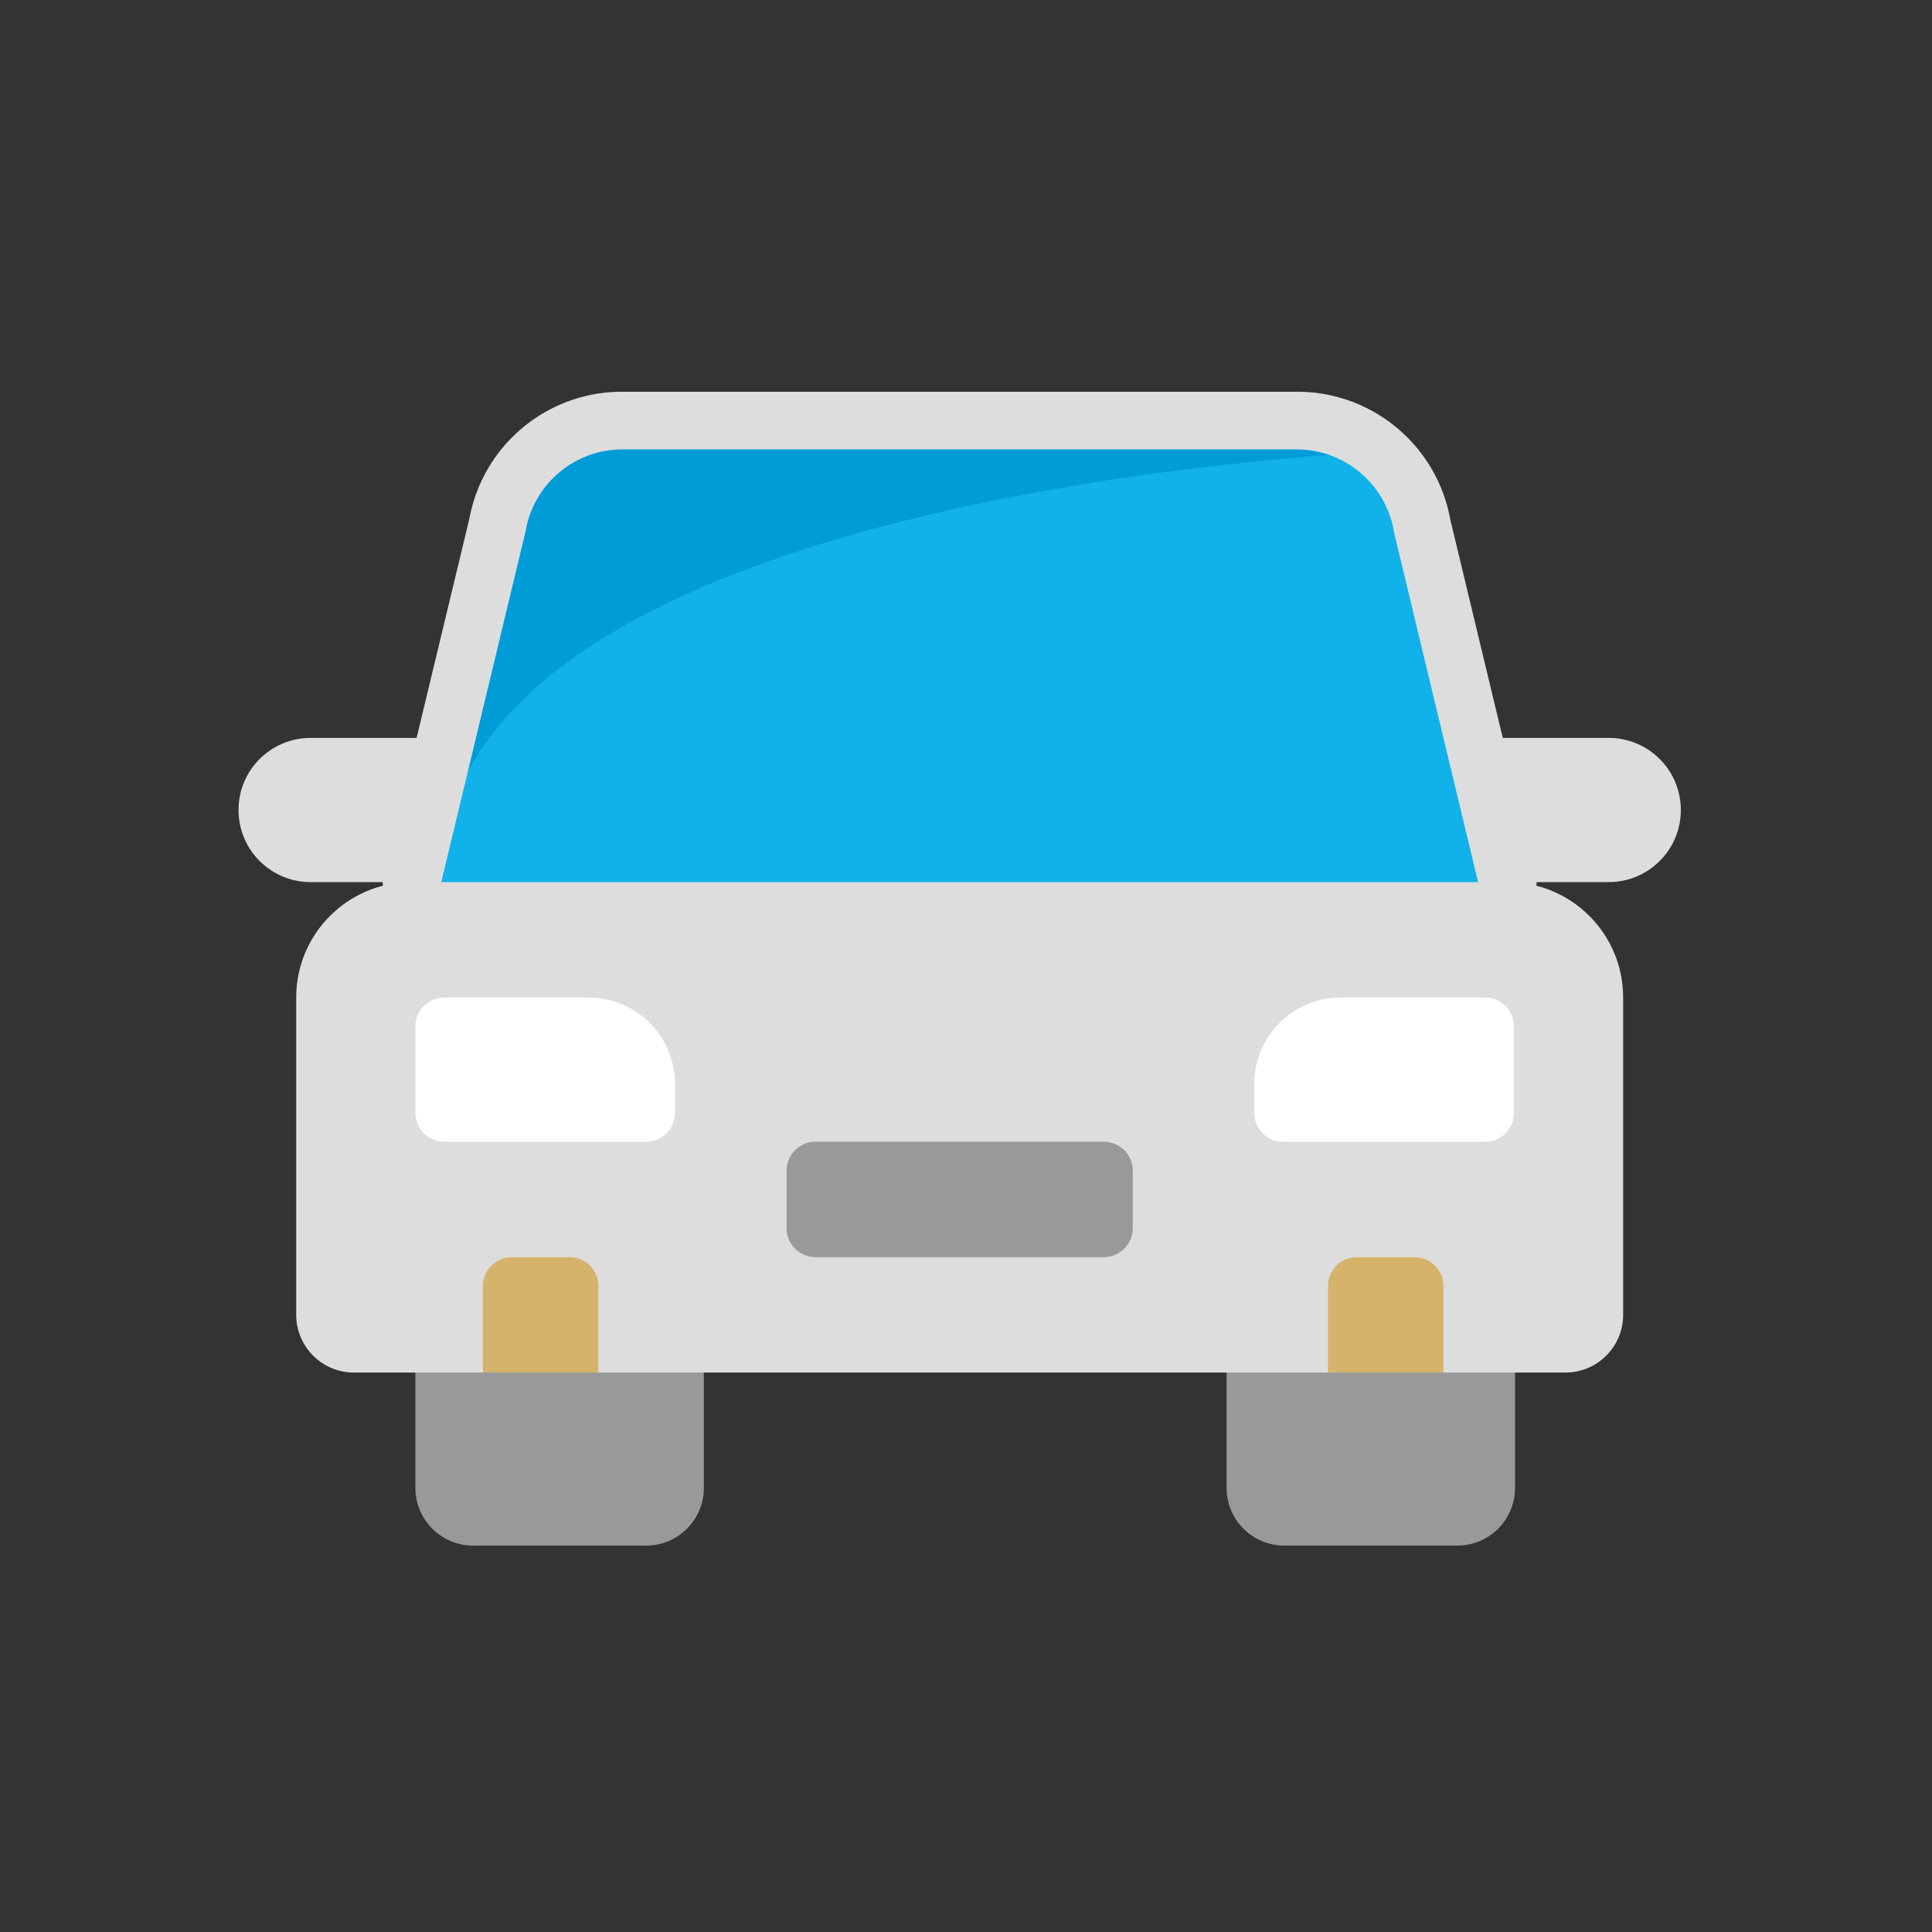 <svg width="64" height="64" viewBox="0 0 64 64" fill="none" xmlns="http://www.w3.org/2000/svg">
<rect x="0" y="0" width="64" height="64" fill="#333333" stroke="none"/>
<path d="M13.76 43.555H23.316V49.289C23.316 50.344 22.46 51.2 21.405 51.2H15.671C14.616 51.2 13.76 50.344 13.76 49.289V43.555Z" fill="#999999"/>
<path d="M40.632 43.555H50.188V49.289C50.188 50.344 49.332 51.2 48.277 51.2H42.543C41.488 51.2 40.632 50.344 40.632 49.289V43.555Z" fill="#999999"/>
<path d="M49.947 29.221H53.291C54.611 29.221 55.68 28.152 55.68 26.832C55.68 25.513 54.611 24.444 53.291 24.444H10.29C8.97 24.444 7.901 25.513 7.901 26.832C7.901 28.152 8.97 29.221 10.29 29.221H49.947Z" fill="#DDDDDD"/>
<path d="M47.108 17.42C46.958 16.645 46.602 15.926 46.076 15.337C45.961 15.198 45.833 15.07 45.694 14.955C44.973 14.297 44.033 13.932 43.057 13.932H20.524C18.515 13.981 16.82 15.441 16.472 17.42L13.634 29.221H14.59L31.79 31.133L49.946 29.221L47.108 17.42Z" fill="#11B2EA"/>
<path d="M45.694 14.955C39.492 15.318 14.59 17.506 14.59 29.221H13.634L16.472 17.42C16.82 15.441 18.515 13.981 20.524 13.932H43.057C44.033 13.932 44.973 14.297 45.694 14.955Z" fill="#009CD8"/>
<path d="M49.947 30.177C49.505 30.177 49.121 29.874 49.018 29.445L46.181 17.644C45.936 16.096 44.627 14.94 43.06 14.888H20.52C18.964 14.936 17.66 16.079 17.407 17.615L14.564 29.445C14.441 29.959 13.924 30.275 13.411 30.151C12.897 30.028 12.581 29.511 12.704 28.998L15.545 17.196C15.985 14.783 18.067 13.016 20.52 12.977H43.06C45.525 13.018 47.614 14.799 48.046 17.225L50.876 28.998C50.945 29.283 50.879 29.583 50.698 29.813C50.516 30.043 50.239 30.177 49.947 30.177Z" fill="#DDDDDD"/>
<path d="M13.634 29.222H49.947C52.058 29.222 53.769 30.933 53.769 33.044V43.555C53.769 44.611 52.913 45.467 51.858 45.467H11.723C10.668 45.467 9.812 44.611 9.812 43.555V33.044C9.812 30.933 11.523 29.222 13.634 29.222Z" fill="#DDDDDD"/>
<path d="M16.955 41.644H18.866C19.394 41.644 19.821 42.072 19.821 42.6V45.466H15.999V42.6C15.999 42.072 16.427 41.644 16.955 41.644Z" fill="#D6B36A"/>
<path d="M44.947 41.644H46.858C47.385 41.644 47.813 42.072 47.813 42.6V45.466H43.991V42.6C43.991 42.072 44.419 41.644 44.947 41.644Z" fill="#D6B36A"/>
<path d="M36.568 37.822H27.012C26.485 37.822 26.057 38.25 26.057 38.777V40.688C26.057 41.216 26.485 41.644 27.012 41.644H36.568C37.096 41.644 37.524 41.216 37.524 40.688V38.777C37.524 38.25 37.096 37.822 36.568 37.822Z" fill="#999999"/>
<path d="M14.716 33.044H19.493C21.077 33.044 22.36 34.327 22.36 35.911V36.866C22.36 37.394 21.932 37.822 21.405 37.822H14.716C14.188 37.822 13.76 37.394 13.76 36.866V33.999C13.76 33.472 14.188 33.044 14.716 33.044Z" fill="white"/>
<path d="M49.194 37.822H42.505C41.977 37.822 41.549 37.394 41.549 36.866V35.911C41.549 34.327 42.833 33.044 44.416 33.044H49.194C49.722 33.044 50.149 33.472 50.149 33.999V36.866C50.149 37.394 49.722 37.822 49.194 37.822Z" fill="white"/>
</svg>
